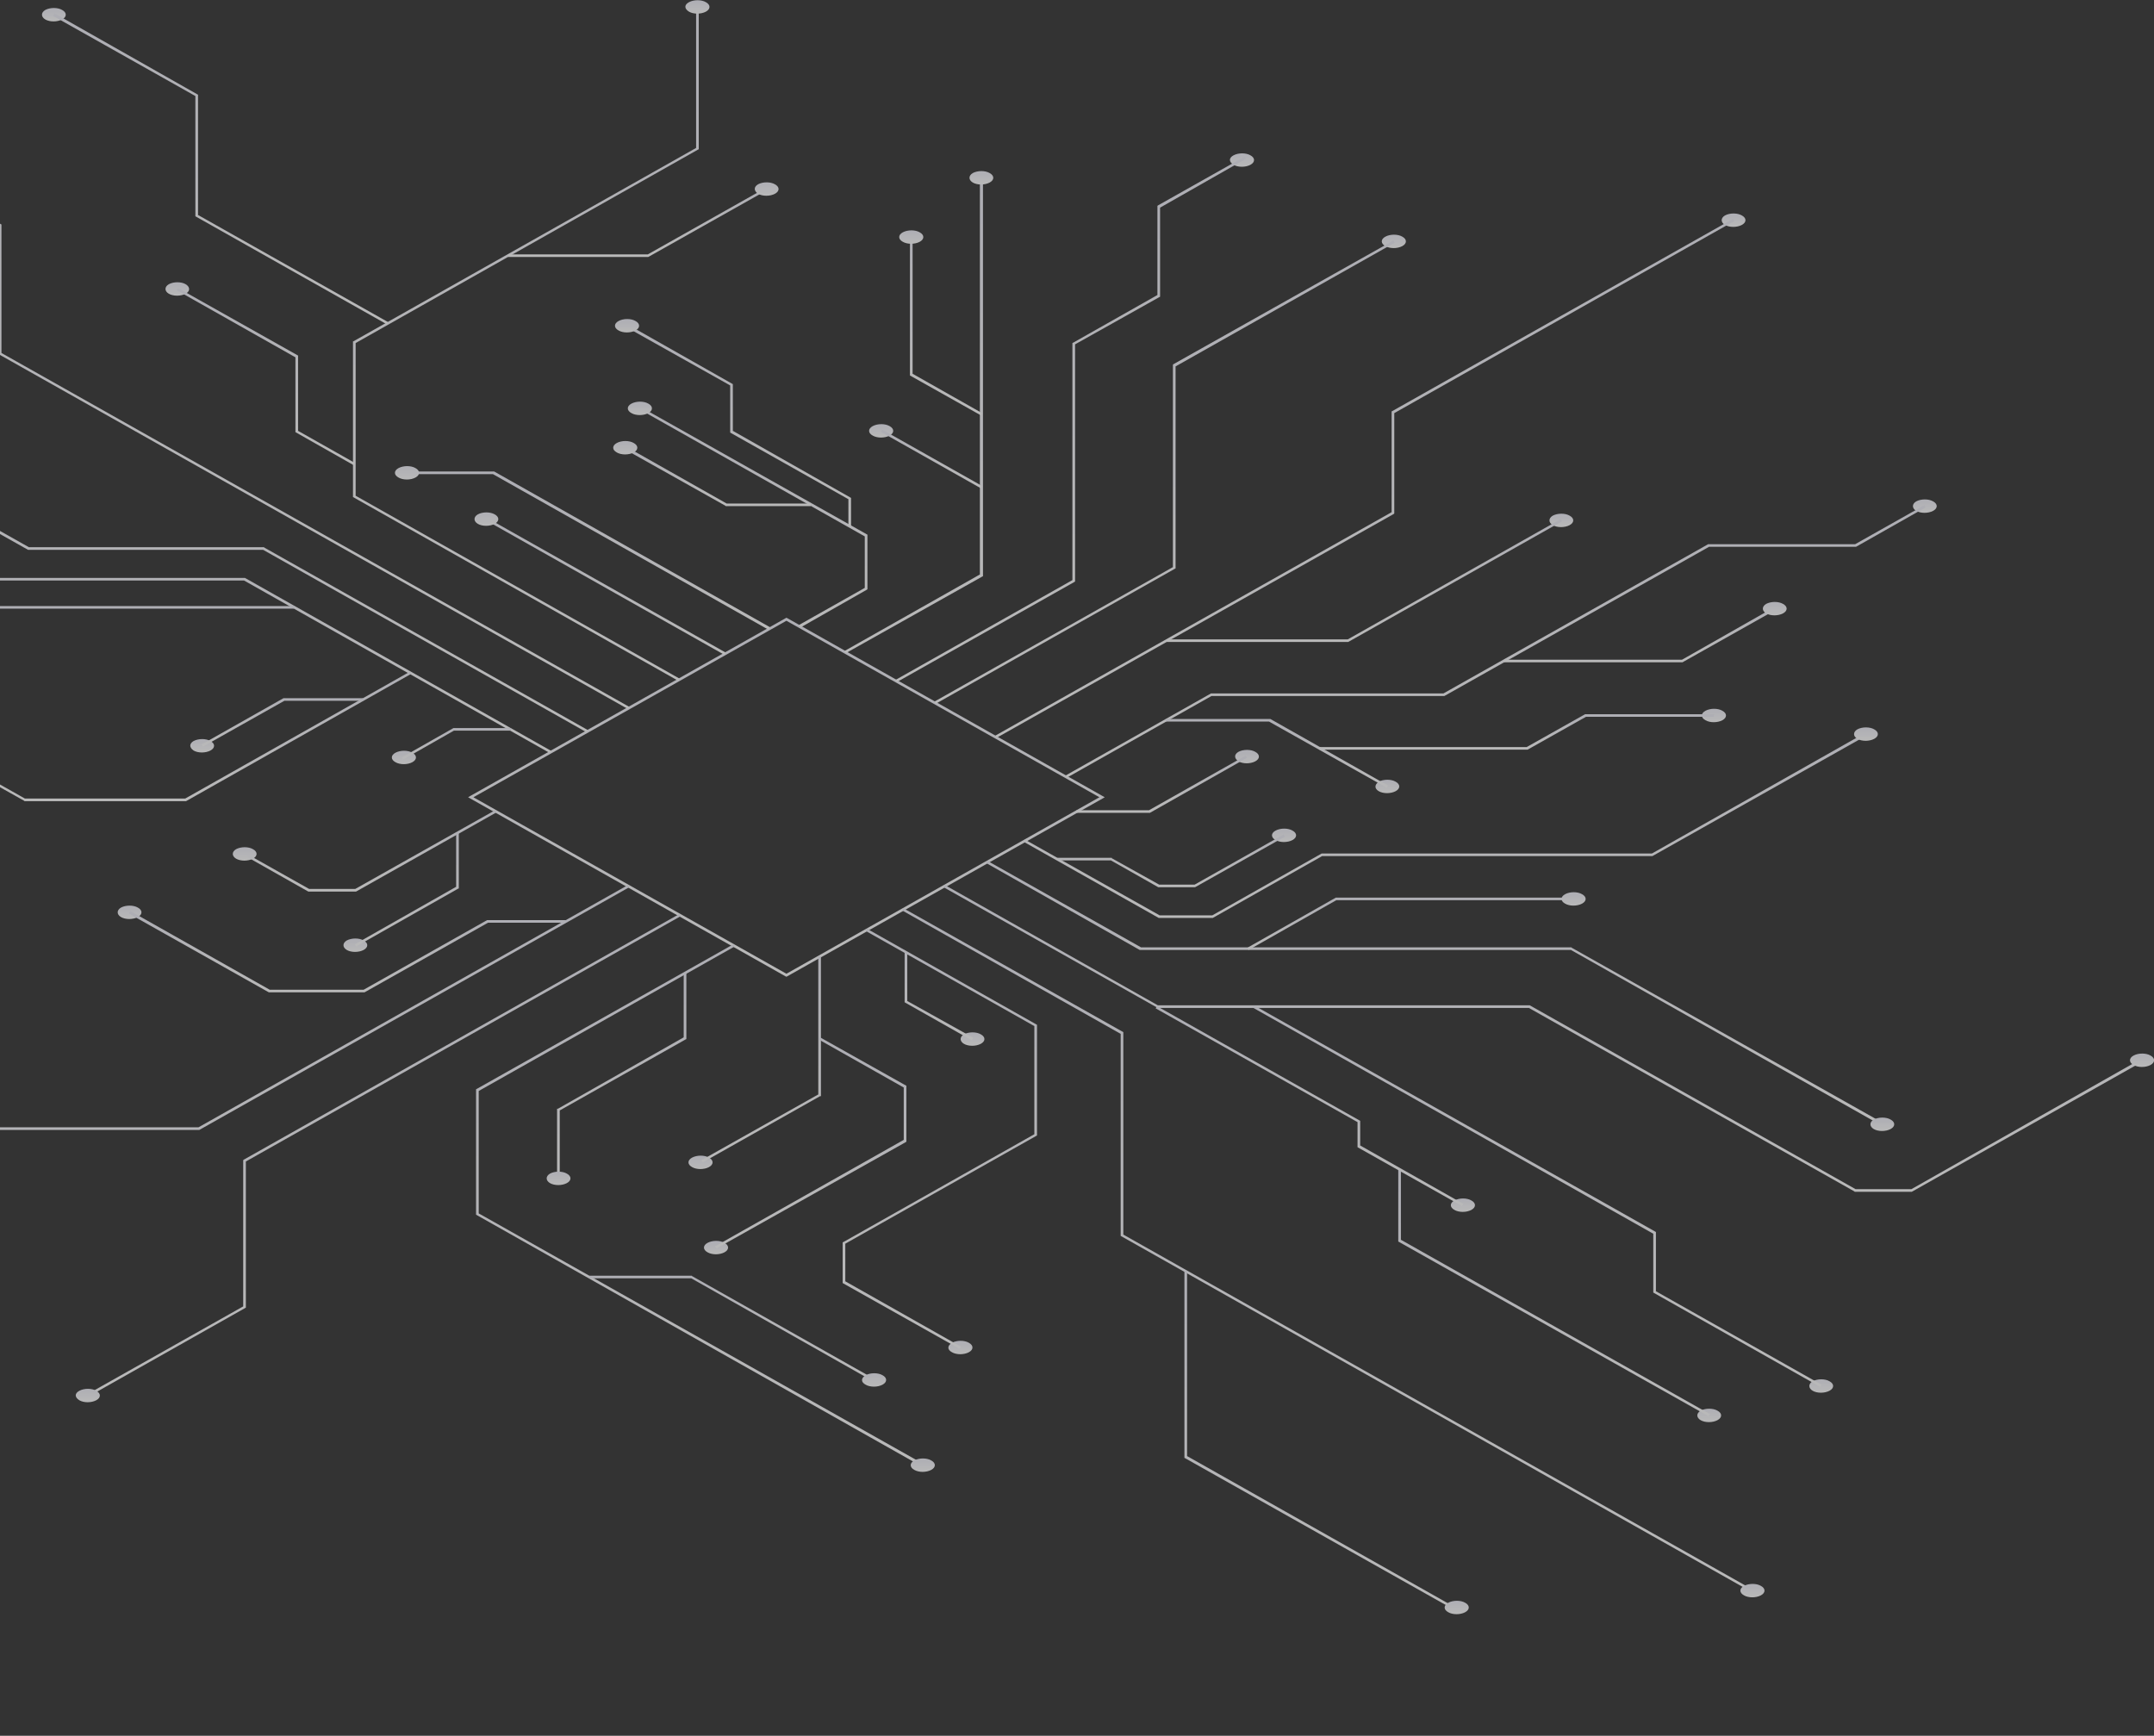 <svg width="881" height="710" viewBox="0 0 881 710" fill="none" xmlns="http://www.w3.org/2000/svg">
    <rect x="0" y="0" width="881" height="710" fill="#333333" stroke="none"/>
    <g opacity="0.7" clip-path="url(#clip0_7048_4076)">
    <path d="M705.536 88.117C707.527 87.055 710.606 87.055 712.417 88.117C714.408 89.179 714.408 90.948 712.417 92.01C710.425 93.072 707.346 93.072 705.536 92.01C703.725 90.948 703.725 89.179 705.536 88.117Z" fill="url(#paint0_linear_7048_4076)"/>
    <path d="M566.649 96.787C568.64 95.726 571.719 95.726 573.529 96.787C575.521 97.849 575.521 99.618 573.529 100.68C571.538 101.742 568.459 101.742 566.649 100.68C564.657 99.618 564.657 97.849 566.649 96.787Z" fill="url(#paint1_linear_7048_4076)"/>
    <path d="M504.539 63.522C506.531 62.461 509.609 62.461 511.42 63.522C513.412 64.584 513.412 66.353 511.42 67.415C509.428 68.477 506.35 68.477 504.539 67.415C502.547 66.176 502.547 64.584 504.539 63.522Z" fill="url(#paint2_linear_7048_4076)"/>
    <path d="M783.761 205.076C785.753 204.015 788.831 204.015 790.642 205.076C792.634 206.138 792.634 207.907 790.642 208.969C788.65 210.031 785.572 210.031 783.761 208.969C781.95 207.907 781.95 206.138 783.761 205.076Z" fill="url(#paint3_linear_7048_4076)"/>
    <path d="M321.65 399.536L321.288 399.359L191.455 326.105L192.36 325.574L321.65 252.674L322.012 252.851L451.845 326.105L450.94 326.636L321.65 399.536ZM193.628 326.105L321.65 398.297L449.672 326.105L321.65 253.912L193.628 326.105Z" fill="url(#paint4_linear_7048_4076)"/>
    <path d="M716.4 651.148L458.364 505.525V422.892L369.092 372.464L369.636 371.579L459.45 422.185V504.994L716.943 650.264L716.4 651.148Z" fill="url(#paint5_linear_7048_4076)"/>
    <path d="M594.716 658.403L484.439 596.297V519.857H485.526V595.589L595.259 657.519L594.716 658.403Z" fill="url(#paint6_linear_7048_4076)"/>
    <path d="M781.95 487.477H758.591L758.41 487.3L625.318 412.276H473.393L473.212 412.099L385.933 362.909L386.476 362.024L473.574 411.214H625.68L758.953 486.415H781.769L875.749 433.155L876.292 434.217L781.95 487.477Z" fill="url(#paint7_linear_7048_4076)"/>
    <path d="M-89.759 558.961V498.447L-89.578 498.27L-23.485 461.112H81.178L256.824 362.024L257.367 362.909L81.54 462.174H-23.304L-88.673 499.155V558.961H-89.759Z" fill="url(#paint8_linear_7048_4076)"/>
    <path d="M36.271 571.17L35.728 570.286L99.467 534.366V474.56L99.648 474.383L277.829 373.879L278.372 374.764L100.554 475.091V534.897L100.192 535.074L36.271 571.17Z" fill="url(#paint9_linear_7048_4076)"/>
    <path d="M377.06 599.835L194.714 496.854V445.541L195.076 445.364L299.921 386.265L300.464 387.15L195.801 446.249V496.324L377.603 598.773L377.06 599.835Z" fill="url(#paint10_linear_7048_4076)"/>
    <path d="M239.984 299.564L107.616 224.894H11.463L-104.789 159.425H-265.586L-336.75 199.414L-337.293 198.529L-265.948 158.363H-104.427L11.826 223.832H107.978L108.159 224.009L240.527 298.679L239.984 299.564Z" fill="url(#paint11_linear_7048_4076)"/>
    <path d="M224.954 308.057L99.829 237.457H-10.628V237.28L-68.211 204.899L-67.668 204.015L-10.266 236.395H100.011H100.192L225.498 307.172L224.954 308.057Z" fill="url(#paint12_linear_7048_4076)"/>
    <path d="M76.108 327.697H10.015L9.834 327.521L-32.72 303.633L-32.176 302.749L10.196 326.636H75.746L167.553 274.792L168.096 275.676L76.108 327.697Z" fill="url(#paint13_linear_7048_4076)"/>
    <path d="M357.141 564.977L282.718 522.865H241.07V521.803H282.899L283.08 521.98L357.684 564.093L357.141 564.977Z" fill="url(#paint14_linear_7048_4076)"/>
    <path d="M227.852 481.991V453.504H228.214L279.64 424.308V397.944H280.726V425.016L280.364 425.193L228.938 454.211V481.991H227.852Z" fill="url(#paint15_linear_7048_4076)"/>
    <path d="M382.673 287.885L382.13 287.001L479.731 231.971V149.162L479.912 148.985L569.908 98.38L570.451 99.265L480.818 149.87V232.502L480.455 232.679L382.673 287.885Z" fill="url(#paint16_linear_7048_4076)"/>
    <path d="M366.738 279.038L366.195 278.153L438.626 237.28V140.315L438.989 140.138L473.393 120.675V84.224L473.574 84.047L509.066 64.053L509.609 64.938L474.48 84.932V121.382L474.118 121.559L439.713 140.846V237.811L439.532 237.988L366.738 279.038Z" fill="url(#paint17_linear_7048_4076)"/>
    <path d="M436.272 318.143L435.729 317.258L495.304 283.639H590.37L698.654 222.594H758.772L787.021 206.669L787.564 207.553L759.135 223.655H699.017L590.732 284.7H495.485L436.272 318.143Z" fill="url(#paint18_linear_7048_4076)"/>
    <path d="M688.152 270.899H615.177V269.837H687.971L725.635 248.427L726.178 249.489L688.152 270.899Z" fill="url(#paint19_linear_7048_4076)"/>
    <path d="M407.481 301.864L406.938 300.979L569.184 209.5V168.272L569.546 168.095L708.795 89.533L709.338 90.417L570.27 168.98V210.031L570.089 210.208L407.481 301.864Z" fill="url(#paint20_linear_7048_4076)"/>
    <path d="M769.637 460.404L642.52 388.566H466.331H466.15L403.316 353L403.859 352.115L466.693 387.504H642.701L642.882 387.681L770.18 459.343L769.637 460.404Z" fill="url(#paint21_linear_7048_4076)"/>
    <path d="M510.695 388.566L510.152 387.681L546.368 367.156H643.607V368.217H546.549L510.695 388.566Z" fill="url(#paint22_linear_7048_4076)"/>
    <path d="M277.467 278.507L144.375 203.307V139.607H144.556L284.71 60.514V2.831H285.797V61.045L285.434 61.222L145.461 140.315V202.776L278.01 277.623L277.467 278.507Z" fill="url(#paint23_linear_7048_4076)"/>
    <path d="M265.154 105.104H207.752V104.042H264.973L313.32 76.793L313.864 77.678L265.154 105.104Z" fill="url(#paint24_linear_7048_4076)"/>
    <path d="M199.301 211.908L198.758 212.827L296.296 267.856L296.839 266.937L199.301 211.908Z" fill="url(#paint25_linear_7048_4076)"/>
    <path d="M345.914 267.183L345.371 266.298L400.781 234.98V73.608H402.049V235.687L401.686 235.864L345.914 267.183Z" fill="url(#paint26_linear_7048_4076)"/>
    <path d="M401.143 169.865L372.171 153.586V96.964H373.257V152.878L401.686 168.98L401.143 169.865Z" fill="url(#paint27_linear_7048_4076)"/>
    <path d="M496.028 375.472H473.937L418.708 344.33L419.251 343.445L474.299 374.41H495.847L540.573 349.107H675.658L762.937 299.74L763.48 300.802L675.839 350.169H540.754L496.028 375.472Z" fill="url(#paint28_linear_7048_4076)"/>
    <path d="M314.407 257.628L201.595 193.929H166.466V192.867H201.957H202.139L314.95 256.567L314.407 257.628Z" fill="url(#paint29_linear_7048_4076)"/>
    <path d="M327.263 256.743L326.72 255.682L353.701 240.465V219.409L261.532 167.387L262.075 166.503L354.787 218.701V240.996L354.606 241.172L327.263 256.743Z" fill="url(#paint30_linear_7048_4076)"/>
    <path d="M331.609 207.023H296.842L296.661 206.846L255.375 183.666L255.919 182.604L297.204 205.961H331.609V207.023Z" fill="url(#paint31_linear_7048_4076)"/>
    <path d="M348.087 215.339H347.001V204.191L298.653 176.942V157.656L256.1 133.768L256.643 132.707L299.739 157.125V176.235L348.087 203.661V215.339Z" fill="url(#paint32_linear_7048_4076)"/>
    <path d="M252.297 181.189C254.289 180.127 257.367 180.127 259.178 181.189C261.17 182.251 261.17 184.02 259.178 185.082C257.186 186.143 254.108 186.143 252.297 185.082C250.305 184.02 250.305 182.251 252.297 181.189Z" fill="url(#paint33_linear_7048_4076)"/>
    <path d="M258.273 165.087C260.264 164.026 263.343 164.026 265.154 165.087C267.145 166.149 267.145 167.918 265.154 168.98C263.162 170.042 260.083 170.042 258.273 168.98C256.281 167.918 256.281 166.149 258.273 165.087Z" fill="url(#paint34_linear_7048_4076)"/>
    <path d="M356.96 174.288C358.952 173.227 362.03 173.227 363.841 174.288C365.833 175.35 365.833 177.119 363.841 178.181C361.849 179.243 358.771 179.243 356.96 178.181C354.968 177.119 354.968 175.35 356.96 174.288Z" fill="url(#paint35_linear_7048_4076)"/>
    <path d="M563.932 319.735C565.924 318.673 569.003 318.673 570.813 319.735C572.805 320.797 572.805 322.566 570.813 323.628C568.822 324.689 565.743 324.689 563.932 323.628C562.122 322.566 562.122 320.974 563.932 319.735Z" fill="url(#paint36_linear_7048_4076)"/>
    <path d="M697.568 290.716C699.56 289.655 702.638 289.655 704.449 290.716C706.441 291.778 706.441 293.547 704.449 294.609C702.457 295.671 699.379 295.671 697.568 294.609C695.576 293.547 695.576 291.778 697.568 290.716Z" fill="url(#paint37_linear_7048_4076)"/>
    <path d="M521.741 339.729C523.733 338.668 526.811 338.668 528.622 339.729C530.614 340.791 530.614 342.561 528.622 343.622C526.63 344.684 523.552 344.684 521.741 343.622C519.749 342.561 519.749 340.791 521.741 339.729Z" fill="url(#paint38_linear_7048_4076)"/>
    <path d="M506.531 307.526C508.523 306.464 511.601 306.464 513.412 307.526C515.403 308.588 515.403 310.357 513.412 311.419C511.42 312.48 508.341 312.48 506.531 311.419C504.72 310.18 504.72 308.588 506.531 307.526Z" fill="url(#paint39_linear_7048_4076)"/>
    <path d="M281.813 0.884C283.805 -0.177 286.883 -0.177 288.694 0.884C290.686 1.946 290.686 3.716 288.694 4.777C286.702 5.839 283.624 5.839 281.813 4.777C279.821 3.539 279.821 1.946 281.813 0.884Z" fill="url(#paint40_linear_7048_4076)"/>
    <path d="M310.061 75.377C312.053 74.316 315.131 74.316 316.942 75.377C318.934 76.439 318.934 78.208 316.942 79.27C314.95 80.332 311.872 80.332 310.061 79.27C308.25 78.031 308.25 76.439 310.061 75.377Z" fill="url(#paint41_linear_7048_4076)"/>
    <path d="M18.525 4.069C20.517 3.008 23.596 3.008 25.406 4.069C27.398 5.131 27.398 6.901 25.406 7.962C23.415 9.024 20.336 9.024 18.525 7.962C16.715 6.901 16.715 5.131 18.525 4.069Z" fill="url(#paint42_linear_7048_4076)"/>
    <path d="M69.046 116.251C71.038 115.189 74.116 115.189 75.927 116.251C77.738 117.313 77.919 119.082 75.927 120.144C73.935 121.205 70.857 121.205 69.046 120.144C67.235 119.082 67.235 117.313 69.046 116.251Z" fill="url(#paint43_linear_7048_4076)"/>
    <path d="M640.166 365.74C642.158 364.678 645.236 364.678 647.047 365.74C649.039 366.802 649.039 368.571 647.047 369.633C645.055 370.694 641.977 370.694 640.166 369.633C638.174 368.571 638.174 366.802 640.166 365.74Z" fill="url(#paint44_linear_7048_4076)"/>
    <path d="M766.378 457.927C768.37 456.865 771.448 456.865 773.259 457.927C775.251 458.989 775.251 460.758 773.259 461.82C771.267 462.882 768.189 462.882 766.378 461.82C764.567 460.758 764.567 458.989 766.378 457.927Z" fill="url(#paint45_linear_7048_4076)"/>
    <path d="M872.67 431.74C874.662 430.678 877.741 430.678 879.551 431.74C881.543 432.801 881.543 434.571 879.551 435.632C877.559 436.694 874.481 436.694 872.67 435.632C870.679 434.571 870.679 432.801 872.67 431.74Z" fill="url(#paint46_linear_7048_4076)"/>
    <path d="M592.362 655.572C594.354 654.51 597.432 654.51 599.243 655.572C601.235 656.634 601.235 658.403 599.243 659.465C597.251 660.526 594.173 660.526 592.362 659.465C590.37 658.403 590.37 656.634 592.362 655.572Z" fill="url(#paint47_linear_7048_4076)"/>
    <path d="M253.021 131.291C255.013 130.23 258.092 130.23 259.902 131.291C261.894 132.353 261.894 134.122 259.902 135.184C257.911 136.246 254.832 136.246 253.021 135.184C251.03 134.122 251.03 132.353 253.021 131.291Z" fill="url(#paint48_linear_7048_4076)"/>
    <path d="M369.273 95.018C371.265 93.956 374.344 93.956 376.154 95.018C378.146 96.08 378.146 97.849 376.154 98.911C374.163 99.972 371.084 99.972 369.273 98.911C367.282 97.849 367.282 96.08 369.273 95.018Z" fill="url(#paint49_linear_7048_4076)"/>
    <path d="M397.884 70.777C399.876 69.715 402.954 69.715 404.765 70.777C406.757 71.838 406.757 73.608 404.765 74.669C402.773 75.731 399.695 75.731 397.884 74.669C396.073 73.608 396.073 71.838 397.884 70.777Z" fill="url(#paint50_linear_7048_4076)"/>
    <path d="M722.376 247.012C724.368 245.95 727.446 245.95 729.257 247.012C731.249 248.073 731.249 249.843 729.257 250.904C727.265 251.966 724.187 251.966 722.376 250.904C720.565 249.843 720.565 248.073 722.376 247.012Z" fill="url(#paint51_linear_7048_4076)"/>
    <path d="M635.096 210.915C637.088 209.854 640.166 209.854 641.977 210.915C643.969 211.977 643.969 213.746 641.977 214.808C639.985 215.87 636.907 215.87 635.096 214.808C633.285 213.746 633.285 211.977 635.096 210.915Z" fill="url(#paint52_linear_7048_4076)"/>
    <path d="M759.678 298.325C761.67 297.263 764.748 297.263 766.559 298.325C768.551 299.387 768.551 301.156 766.559 302.218C764.567 303.279 761.489 303.279 759.678 302.218C757.867 301.156 757.867 299.387 759.678 298.325Z" fill="url(#paint53_linear_7048_4076)"/>
    <path d="M163.026 191.452C165.017 190.39 168.096 190.39 169.907 191.452C171.898 192.513 171.898 194.283 169.907 195.344C167.915 196.406 164.836 196.406 163.026 195.344C161.034 194.283 161.034 192.513 163.026 191.452Z" fill="url(#paint54_linear_7048_4076)"/>
    <path d="M49.49 371.225C51.482 370.164 54.56 370.164 56.371 371.225C58.362 372.287 58.362 374.056 56.371 375.118C54.379 376.18 51.3 376.18 49.49 375.118C47.679 374.056 47.679 372.287 49.49 371.225Z" fill="url(#paint55_linear_7048_4076)"/>
    <path d="M96.57 347.338C98.562 346.276 101.64 346.276 103.451 347.338C105.443 348.4 105.443 350.169 103.451 351.231C101.459 352.292 98.381 352.292 96.57 351.231C94.759 350.169 94.759 348.4 96.57 347.338Z" fill="url(#paint56_linear_7048_4076)"/>
    <path d="M141.84 384.673C143.831 383.611 146.91 383.611 148.72 384.673C150.712 385.735 150.712 387.504 148.72 388.566C146.729 389.627 143.65 389.627 141.84 388.566C140.029 387.504 140.029 385.735 141.84 384.673Z" fill="url(#paint57_linear_7048_4076)"/>
    <path d="M224.954 480.045C226.946 478.983 230.024 478.983 231.835 480.045C233.827 481.107 233.827 482.876 231.835 483.938C229.843 485 226.765 485 224.954 483.938C223.143 482.876 223.143 481.107 224.954 480.045Z" fill="url(#paint58_linear_7048_4076)"/>
    <path d="M32.468 568.87C34.46 567.809 37.539 567.809 39.349 568.87C41.341 569.932 41.341 571.701 39.349 572.763C37.358 573.825 34.279 573.825 32.468 572.763C30.477 571.524 30.477 569.932 32.468 568.87Z" fill="url(#paint59_linear_7048_4076)"/>
    <path d="M283.08 473.498C285.072 472.436 288.151 472.436 289.961 473.498C291.953 474.56 291.953 476.329 289.961 477.391C287.969 478.452 284.891 478.452 283.08 477.391C281.089 476.329 281.089 474.56 283.08 473.498Z" fill="url(#paint60_linear_7048_4076)"/>
    <path d="M289.418 508.356C291.41 507.294 294.488 507.294 296.299 508.356C298.291 509.417 298.291 511.187 296.299 512.248C294.307 513.31 291.229 513.31 289.418 512.248C287.426 511.187 287.426 509.417 289.418 508.356Z" fill="url(#paint61_linear_7048_4076)"/>
    <path d="M389.373 549.23C391.365 548.168 394.443 548.168 396.254 549.23C398.246 550.291 398.246 552.061 396.254 553.122C394.262 554.184 391.184 554.184 389.373 553.122C387.381 552.061 387.381 550.468 389.373 549.23Z" fill="url(#paint62_linear_7048_4076)"/>
    <path d="M354.063 562.5C356.055 561.439 359.133 561.439 360.944 562.5C362.936 563.562 362.936 565.331 360.944 566.393C358.952 567.455 355.874 567.455 354.063 566.393C352.071 565.331 352.071 563.739 354.063 562.5Z" fill="url(#paint63_linear_7048_4076)"/>
    <path d="M713.322 648.671C715.314 647.61 718.392 647.61 720.203 648.671C722.195 649.733 722.195 651.502 720.203 652.564C718.211 653.626 715.133 653.626 713.322 652.564C711.33 651.502 711.33 649.733 713.322 648.671Z" fill="url(#paint64_linear_7048_4076)"/>
    <path d="M373.982 597.358C375.973 596.296 379.052 596.296 380.863 597.358C382.854 598.419 382.854 600.189 380.863 601.25C378.871 602.312 375.792 602.312 373.982 601.25C371.99 600.189 371.99 598.419 373.982 597.358Z" fill="url(#paint65_linear_7048_4076)"/>
    <path d="M161.758 307.88C163.75 306.818 166.828 306.818 168.639 307.88C170.631 308.942 170.631 310.711 168.639 311.773C166.647 312.834 163.569 312.834 161.758 311.773C159.766 310.711 159.766 308.942 161.758 307.88Z" fill="url(#paint66_linear_7048_4076)"/>
    <path d="M394.262 423.069C396.254 422.008 399.332 422.008 401.143 423.069C403.135 424.131 403.135 425.901 401.143 426.962C399.151 428.024 396.073 428.024 394.262 426.962C392.452 425.901 392.452 424.131 394.262 423.069Z" fill="url(#paint67_linear_7048_4076)"/>
    <path d="M594.897 491.015C596.889 489.954 599.967 489.954 601.778 491.015C603.77 492.077 603.77 493.846 601.778 494.908C599.786 495.97 596.708 495.97 594.897 494.908C592.905 493.846 592.905 492.077 594.897 491.015Z" fill="url(#paint68_linear_7048_4076)"/>
    <path d="M741.389 564.977C743.381 563.916 746.459 563.916 748.27 564.977C750.262 566.039 750.262 567.808 748.27 568.87C746.278 569.932 743.2 569.932 741.389 568.87C739.578 567.808 739.578 566.039 741.389 564.977Z" fill="url(#paint69_linear_7048_4076)"/>
    <path d="M695.576 577.009C697.568 575.948 700.646 575.948 702.457 577.009C704.449 578.071 704.449 579.84 702.457 580.902C700.465 581.964 697.387 581.964 695.576 580.902C693.765 579.84 693.765 578.071 695.576 577.009Z" fill="url(#paint70_linear_7048_4076)"/>
    <path d="M79.186 303.102C81.178 302.041 84.257 302.041 86.067 303.102C88.059 304.164 88.059 305.933 86.067 306.995C84.076 308.057 80.997 308.057 79.186 306.995C77.376 305.757 77.376 304.164 79.186 303.102Z" fill="url(#paint71_linear_7048_4076)"/>
    <path d="M195.439 210.385C197.431 209.323 200.509 209.323 202.32 210.385C204.311 211.446 204.311 213.216 202.32 214.277C200.328 215.339 197.249 215.339 195.439 214.277C193.628 213.216 193.628 211.446 195.439 210.385Z" fill="url(#paint72_linear_7048_4076)"/>
    <path d="M360.862 175.749L360.319 176.668L401.247 199.759L401.79 198.84L360.862 175.749Z" fill="url(#paint73_linear_7048_4076)"/>
    <path d="M164.836 310.711L164.293 309.826L185.479 297.794H209.02V298.856H185.66L164.836 310.711Z" fill="url(#paint74_linear_7048_4076)"/>
    <path d="M149.083 405.906H109.97L52.749 373.703L53.292 372.641L110.332 404.844H148.72L199.241 376.357H231.473V377.418H199.603L149.083 405.906Z" fill="url(#paint75_linear_7048_4076)"/>
    <path d="M145.642 364.678H126.267H126.086L100.735 350.346L101.278 349.461L126.448 363.617H145.28L202.501 331.413L203.044 332.298L145.642 364.678Z" fill="url(#paint76_linear_7048_4076)"/>
    <path d="M145.642 387.15L145.099 386.265L186.566 362.732V340.614H187.652V363.44H187.471L145.642 387.15Z" fill="url(#paint77_linear_7048_4076)"/>
    <path d="M567.192 322.212L519.025 295.14H476.834V294.078H519.387H519.568L567.735 321.327L567.192 322.212Z" fill="url(#paint78_linear_7048_4076)"/>
    <path d="M256.824 290.009L-0.488 144.916V92.541L-146.799 9.909L-146.256 9.024L0.599 91.833V144.385L257.367 289.124L256.824 290.009Z" fill="url(#paint79_linear_7048_4076)"/>
    <path d="M488.785 362.909H473.756L454.38 351.939H432.47V350.877H454.742V351.054L474.118 361.847H488.604L525.001 341.322L525.544 342.207L488.785 362.909Z" fill="url(#paint80_linear_7048_4076)"/>
    <path d="M392.451 551.707L344.647 524.811V508.179L345.009 508.002L423.054 463.943V419.708L354.063 380.78L354.606 379.896L424.14 419.177V464.474L423.778 464.651L345.733 508.71V524.104L392.995 550.822L392.451 551.707Z" fill="url(#paint81_linear_7048_4076)"/>
    <path d="M397.522 425.547L369.998 409.976V389.627H371.084V409.445L398.065 424.485L397.522 425.547Z" fill="url(#paint82_linear_7048_4076)"/>
    <path d="M744.467 567.278L676.201 528.704V504.64L512.325 412.099L512.868 411.214L677.287 503.932V528.173L745.01 566.393L744.467 567.278Z" fill="url(#paint83_linear_7048_4076)"/>
    <path d="M698.836 579.309L571.9 507.825V478.275H572.986V507.117L699.379 578.425L698.836 579.309Z" fill="url(#paint84_linear_7048_4076)"/>
    <path d="M597.975 493.316L555.241 469.252V458.989L472.669 412.453L473.212 411.568L556.327 458.458V468.544L598.518 492.431L597.975 493.316Z" fill="url(#paint85_linear_7048_4076)"/>
    <path d="M144.556 190.213L120.834 176.765V146.154L72.305 118.728L72.849 117.844L121.921 145.447V176.235L145.099 189.328L144.556 190.213Z" fill="url(#paint86_linear_7048_4076)"/>
    <path d="M82.989 305.403L82.446 304.518L115.945 285.585H148.539V286.647H116.308L82.989 305.403Z" fill="url(#paint87_linear_7048_4076)"/>
    <path d="M-147.161 315.665L-147.704 314.781L-29.279 247.896H120.291V248.958H-28.917L-147.161 315.665Z" fill="url(#paint88_linear_7048_4076)"/>
    <path d="M287.426 475.444L286.883 474.56L334.688 447.664V391.22H335.774V448.372H335.412L287.426 475.444Z" fill="url(#paint89_linear_7048_4076)"/>
    <path d="M293.04 510.656L292.496 509.771L369.636 466.243V444.833L334.869 425.193L335.412 424.308L370.722 444.126V466.951L370.541 467.128L293.04 510.656Z" fill="url(#paint90_linear_7048_4076)"/>
    <path d="M551.438 262.583H477.196V261.521H551.257L638.355 212.331L638.899 213.216L551.438 262.583Z" fill="url(#paint91_linear_7048_4076)"/>
    <path d="M624.775 306.641H539.668V305.58H624.412L648.315 292.132H701.008V293.194H648.677L624.775 306.641Z" fill="url(#paint92_linear_7048_4076)"/>
    <path d="M470.315 332.475H440.256V331.413H469.953L509.428 309.118L509.971 310.003L470.315 332.475Z" fill="url(#paint93_linear_7048_4076)"/>
    <path d="M158.318 132.707L79.911 88.471V39.281L21.785 6.547L22.328 5.485L80.997 38.75V87.94L158.861 131.822L158.318 132.707Z" fill="url(#paint94_linear_7048_4076)"/>
    </g>
    <defs>
    <linearGradient id="paint0_linear_7048_4076" x1="709.044" y1="87.321" x2="709.044" y2="92.806" gradientUnits="userSpaceOnUse">
    <stop stop-color="#E2E2EB"/>
    <stop offset="1" stop-color="#F2F2F2"/>
    </linearGradient>
    <linearGradient id="paint1_linear_7048_4076" x1="570.089" y1="95.991" x2="570.089" y2="101.476" gradientUnits="userSpaceOnUse">
    <stop stop-color="#E2E2EB"/>
    <stop offset="1" stop-color="#F2F2F2"/>
    </linearGradient>
    <linearGradient id="paint2_linear_7048_4076" x1="507.979" y1="62.726" x2="507.979" y2="68.211" gradientUnits="userSpaceOnUse">
    <stop stop-color="#E2E2EB"/>
    <stop offset="1" stop-color="#F2F2F2"/>
    </linearGradient>
    <linearGradient id="paint3_linear_7048_4076" x1="787.269" y1="204.28" x2="787.269" y2="209.765" gradientUnits="userSpaceOnUse">
    <stop stop-color="#E2E2EB"/>
    <stop offset="1" stop-color="#F2F2F2"/>
    </linearGradient>
    <linearGradient id="paint4_linear_7048_4076" x1="321.65" y1="252.674" x2="321.65" y2="399.536" gradientUnits="userSpaceOnUse">
    <stop stop-color="#E2E2EB"/>
    <stop offset="1" stop-color="#F2F2F2"/>
    </linearGradient>
    <linearGradient id="paint5_linear_7048_4076" x1="543.018" y1="371.579" x2="543.018" y2="651.148" gradientUnits="userSpaceOnUse">
    <stop stop-color="#E2E2EB"/>
    <stop offset="1" stop-color="#F2F2F2"/>
    </linearGradient>
    <linearGradient id="paint6_linear_7048_4076" x1="539.849" y1="519.857" x2="539.849" y2="658.403" gradientUnits="userSpaceOnUse">
    <stop stop-color="#E2E2EB"/>
    <stop offset="1" stop-color="#F2F2F2"/>
    </linearGradient>
    <linearGradient id="paint7_linear_7048_4076" x1="631.112" y1="362.024" x2="631.112" y2="487.477" gradientUnits="userSpaceOnUse">
    <stop stop-color="#E2E2EB"/>
    <stop offset="1" stop-color="#F2F2F2"/>
    </linearGradient>
    <linearGradient id="paint8_linear_7048_4076" x1="83.804" y1="362.024" x2="83.804" y2="558.961" gradientUnits="userSpaceOnUse">
    <stop stop-color="#E2E2EB"/>
    <stop offset="1" stop-color="#F2F2F2"/>
    </linearGradient>
    <linearGradient id="paint9_linear_7048_4076" x1="157.05" y1="373.879" x2="157.05" y2="571.17" gradientUnits="userSpaceOnUse">
    <stop stop-color="#E2E2EB"/>
    <stop offset="1" stop-color="#F2F2F2"/>
    </linearGradient>
    <linearGradient id="paint10_linear_7048_4076" x1="286.159" y1="386.265" x2="286.159" y2="599.835" gradientUnits="userSpaceOnUse">
    <stop stop-color="#E2E2EB"/>
    <stop offset="1" stop-color="#F2F2F2"/>
    </linearGradient>
    <linearGradient id="paint11_linear_7048_4076" x1="-48.383" y1="158.363" x2="-48.383" y2="299.564" gradientUnits="userSpaceOnUse">
    <stop stop-color="#E2E2EB"/>
    <stop offset="1" stop-color="#F2F2F2"/>
    </linearGradient>
    <linearGradient id="paint12_linear_7048_4076" x1="78.643" y1="204.015" x2="78.643" y2="308.057" gradientUnits="userSpaceOnUse">
    <stop stop-color="#E2E2EB"/>
    <stop offset="1" stop-color="#F2F2F2"/>
    </linearGradient>
    <linearGradient id="paint13_linear_7048_4076" x1="67.688" y1="274.792" x2="67.688" y2="327.697" gradientUnits="userSpaceOnUse">
    <stop stop-color="#E2E2EB"/>
    <stop offset="1" stop-color="#F2F2F2"/>
    </linearGradient>
    <linearGradient id="paint14_linear_7048_4076" x1="299.377" y1="521.803" x2="299.377" y2="564.977" gradientUnits="userSpaceOnUse">
    <stop stop-color="#E2E2EB"/>
    <stop offset="1" stop-color="#F2F2F2"/>
    </linearGradient>
    <linearGradient id="paint15_linear_7048_4076" x1="254.289" y1="397.944" x2="254.289" y2="481.991" gradientUnits="userSpaceOnUse">
    <stop stop-color="#E2E2EB"/>
    <stop offset="1" stop-color="#F2F2F2"/>
    </linearGradient>
    <linearGradient id="paint16_linear_7048_4076" x1="476.291" y1="98.38" x2="476.291" y2="287.885" gradientUnits="userSpaceOnUse">
    <stop stop-color="#E2E2EB"/>
    <stop offset="1" stop-color="#F2F2F2"/>
    </linearGradient>
    <linearGradient id="paint17_linear_7048_4076" x1="437.902" y1="64.053" x2="437.902" y2="279.038" gradientUnits="userSpaceOnUse">
    <stop stop-color="#E2E2EB"/>
    <stop offset="1" stop-color="#F2F2F2"/>
    </linearGradient>
    <linearGradient id="paint18_linear_7048_4076" x1="611.646" y1="206.669" x2="611.646" y2="318.143" gradientUnits="userSpaceOnUse">
    <stop stop-color="#E2E2EB"/>
    <stop offset="1" stop-color="#F2F2F2"/>
    </linearGradient>
    <linearGradient id="paint19_linear_7048_4076" x1="670.678" y1="248.427" x2="670.678" y2="270.899" gradientUnits="userSpaceOnUse">
    <stop stop-color="#E2E2EB"/>
    <stop offset="1" stop-color="#F2F2F2"/>
    </linearGradient>
    <linearGradient id="paint20_linear_7048_4076" x1="558.138" y1="89.533" x2="558.138" y2="301.864" gradientUnits="userSpaceOnUse">
    <stop stop-color="#E2E2EB"/>
    <stop offset="1" stop-color="#F2F2F2"/>
    </linearGradient>
    <linearGradient id="paint21_linear_7048_4076" x1="586.748" y1="352.115" x2="586.748" y2="460.404" gradientUnits="userSpaceOnUse">
    <stop stop-color="#E2E2EB"/>
    <stop offset="1" stop-color="#F2F2F2"/>
    </linearGradient>
    <linearGradient id="paint22_linear_7048_4076" x1="576.879" y1="367.156" x2="576.879" y2="388.566" gradientUnits="userSpaceOnUse">
    <stop stop-color="#E2E2EB"/>
    <stop offset="1" stop-color="#F2F2F2"/>
    </linearGradient>
    <linearGradient id="paint23_linear_7048_4076" x1="215.086" y1="2.831" x2="215.086" y2="278.507" gradientUnits="userSpaceOnUse">
    <stop stop-color="#E2E2EB"/>
    <stop offset="1" stop-color="#F2F2F2"/>
    </linearGradient>
    <linearGradient id="paint24_linear_7048_4076" x1="260.808" y1="76.793" x2="260.808" y2="105.104" gradientUnits="userSpaceOnUse">
    <stop stop-color="#E2E2EB"/>
    <stop offset="1" stop-color="#F2F2F2"/>
    </linearGradient>
    <linearGradient id="paint25_linear_7048_4076" x1="199.03" y1="212.367" x2="295.428" y2="269.325" gradientUnits="userSpaceOnUse">
    <stop stop-color="#E2E2EB"/>
    <stop offset="1" stop-color="#F2F2F2"/>
    </linearGradient>
    <linearGradient id="paint26_linear_7048_4076" x1="373.71" y1="73.608" x2="373.71" y2="267.183" gradientUnits="userSpaceOnUse">
    <stop stop-color="#E2E2EB"/>
    <stop offset="1" stop-color="#F2F2F2"/>
    </linearGradient>
    <linearGradient id="paint27_linear_7048_4076" x1="386.929" y1="96.964" x2="386.929" y2="169.865" gradientUnits="userSpaceOnUse">
    <stop stop-color="#E2E2EB"/>
    <stop offset="1" stop-color="#F2F2F2"/>
    </linearGradient>
    <linearGradient id="paint28_linear_7048_4076" x1="591.094" y1="299.74" x2="591.094" y2="375.472" gradientUnits="userSpaceOnUse">
    <stop stop-color="#E2E2EB"/>
    <stop offset="1" stop-color="#F2F2F2"/>
    </linearGradient>
    <linearGradient id="paint29_linear_7048_4076" x1="240.708" y1="192.867" x2="240.708" y2="257.628" gradientUnits="userSpaceOnUse">
    <stop stop-color="#E2E2EB"/>
    <stop offset="1" stop-color="#F2F2F2"/>
    </linearGradient>
    <linearGradient id="paint30_linear_7048_4076" x1="308.16" y1="166.503" x2="308.16" y2="256.743" gradientUnits="userSpaceOnUse">
    <stop stop-color="#E2E2EB"/>
    <stop offset="1" stop-color="#F2F2F2"/>
    </linearGradient>
    <linearGradient id="paint31_linear_7048_4076" x1="293.492" y1="182.604" x2="293.492" y2="207.023" gradientUnits="userSpaceOnUse">
    <stop stop-color="#E2E2EB"/>
    <stop offset="1" stop-color="#F2F2F2"/>
    </linearGradient>
    <linearGradient id="paint32_linear_7048_4076" x1="302.094" y1="132.707" x2="302.094" y2="215.339" gradientUnits="userSpaceOnUse">
    <stop stop-color="#E2E2EB"/>
    <stop offset="1" stop-color="#F2F2F2"/>
    </linearGradient>
    <linearGradient id="paint33_linear_7048_4076" x1="255.738" y1="180.393" x2="255.738" y2="185.878" gradientUnits="userSpaceOnUse">
    <stop stop-color="#E2E2EB"/>
    <stop offset="1" stop-color="#F2F2F2"/>
    </linearGradient>
    <linearGradient id="paint34_linear_7048_4076" x1="261.713" y1="164.291" x2="261.713" y2="169.776" gradientUnits="userSpaceOnUse">
    <stop stop-color="#E2E2EB"/>
    <stop offset="1" stop-color="#F2F2F2"/>
    </linearGradient>
    <linearGradient id="paint35_linear_7048_4076" x1="360.401" y1="173.492" x2="360.401" y2="178.977" gradientUnits="userSpaceOnUse">
    <stop stop-color="#E2E2EB"/>
    <stop offset="1" stop-color="#F2F2F2"/>
    </linearGradient>
    <linearGradient id="paint36_linear_7048_4076" x1="567.441" y1="318.939" x2="567.441" y2="324.424" gradientUnits="userSpaceOnUse">
    <stop stop-color="#E2E2EB"/>
    <stop offset="1" stop-color="#F2F2F2"/>
    </linearGradient>
    <linearGradient id="paint37_linear_7048_4076" x1="701.008" y1="289.92" x2="701.008" y2="295.405" gradientUnits="userSpaceOnUse">
    <stop stop-color="#E2E2EB"/>
    <stop offset="1" stop-color="#F2F2F2"/>
    </linearGradient>
    <linearGradient id="paint38_linear_7048_4076" x1="525.182" y1="338.933" x2="525.182" y2="344.418" gradientUnits="userSpaceOnUse">
    <stop stop-color="#E2E2EB"/>
    <stop offset="1" stop-color="#F2F2F2"/>
    </linearGradient>
    <linearGradient id="paint39_linear_7048_4076" x1="510.039" y1="306.73" x2="510.039" y2="312.215" gradientUnits="userSpaceOnUse">
    <stop stop-color="#E2E2EB"/>
    <stop offset="1" stop-color="#F2F2F2"/>
    </linearGradient>
    <linearGradient id="paint40_linear_7048_4076" x1="285.253" y1="0.088" x2="285.253" y2="5.573" gradientUnits="userSpaceOnUse">
    <stop stop-color="#E2E2EB"/>
    <stop offset="1" stop-color="#F2F2F2"/>
    </linearGradient>
    <linearGradient id="paint41_linear_7048_4076" x1="313.569" y1="74.581" x2="313.569" y2="80.066" gradientUnits="userSpaceOnUse">
    <stop stop-color="#E2E2EB"/>
    <stop offset="1" stop-color="#F2F2F2"/>
    </linearGradient>
    <linearGradient id="paint42_linear_7048_4076" x1="22.034" y1="3.273" x2="22.034" y2="8.758" gradientUnits="userSpaceOnUse">
    <stop stop-color="#E2E2EB"/>
    <stop offset="1" stop-color="#F2F2F2"/>
    </linearGradient>
    <linearGradient id="paint43_linear_7048_4076" x1="72.521" y1="115.455" x2="72.521" y2="120.94" gradientUnits="userSpaceOnUse">
    <stop stop-color="#E2E2EB"/>
    <stop offset="1" stop-color="#F2F2F2"/>
    </linearGradient>
    <linearGradient id="paint44_linear_7048_4076" x1="643.607" y1="364.944" x2="643.607" y2="370.429" gradientUnits="userSpaceOnUse">
    <stop stop-color="#E2E2EB"/>
    <stop offset="1" stop-color="#F2F2F2"/>
    </linearGradient>
    <linearGradient id="paint45_linear_7048_4076" x1="769.886" y1="457.131" x2="769.886" y2="462.616" gradientUnits="userSpaceOnUse">
    <stop stop-color="#E2E2EB"/>
    <stop offset="1" stop-color="#F2F2F2"/>
    </linearGradient>
    <linearGradient id="paint46_linear_7048_4076" x1="876.111" y1="430.943" x2="876.111" y2="436.429" gradientUnits="userSpaceOnUse">
    <stop stop-color="#E2E2EB"/>
    <stop offset="1" stop-color="#F2F2F2"/>
    </linearGradient>
    <linearGradient id="paint47_linear_7048_4076" x1="595.802" y1="654.776" x2="595.802" y2="660.261" gradientUnits="userSpaceOnUse">
    <stop stop-color="#E2E2EB"/>
    <stop offset="1" stop-color="#F2F2F2"/>
    </linearGradient>
    <linearGradient id="paint48_linear_7048_4076" x1="256.462" y1="130.495" x2="256.462" y2="135.98" gradientUnits="userSpaceOnUse">
    <stop stop-color="#E2E2EB"/>
    <stop offset="1" stop-color="#F2F2F2"/>
    </linearGradient>
    <linearGradient id="paint49_linear_7048_4076" x1="372.714" y1="94.222" x2="372.714" y2="99.707" gradientUnits="userSpaceOnUse">
    <stop stop-color="#E2E2EB"/>
    <stop offset="1" stop-color="#F2F2F2"/>
    </linearGradient>
    <linearGradient id="paint50_linear_7048_4076" x1="401.392" y1="69.981" x2="401.392" y2="75.466" gradientUnits="userSpaceOnUse">
    <stop stop-color="#E2E2EB"/>
    <stop offset="1" stop-color="#F2F2F2"/>
    </linearGradient>
    <linearGradient id="paint51_linear_7048_4076" x1="725.884" y1="246.215" x2="725.884" y2="251.701" gradientUnits="userSpaceOnUse">
    <stop stop-color="#E2E2EB"/>
    <stop offset="1" stop-color="#F2F2F2"/>
    </linearGradient>
    <linearGradient id="paint52_linear_7048_4076" x1="638.604" y1="210.119" x2="638.604" y2="215.604" gradientUnits="userSpaceOnUse">
    <stop stop-color="#E2E2EB"/>
    <stop offset="1" stop-color="#F2F2F2"/>
    </linearGradient>
    <linearGradient id="paint53_linear_7048_4076" x1="763.186" y1="297.529" x2="763.186" y2="303.014" gradientUnits="userSpaceOnUse">
    <stop stop-color="#E2E2EB"/>
    <stop offset="1" stop-color="#F2F2F2"/>
    </linearGradient>
    <linearGradient id="paint54_linear_7048_4076" x1="166.466" y1="190.655" x2="166.466" y2="196.141" gradientUnits="userSpaceOnUse">
    <stop stop-color="#E2E2EB"/>
    <stop offset="1" stop-color="#F2F2F2"/>
    </linearGradient>
    <linearGradient id="paint55_linear_7048_4076" x1="52.998" y1="370.429" x2="52.998" y2="375.914" gradientUnits="userSpaceOnUse">
    <stop stop-color="#E2E2EB"/>
    <stop offset="1" stop-color="#F2F2F2"/>
    </linearGradient>
    <linearGradient id="paint56_linear_7048_4076" x1="100.078" y1="346.542" x2="100.078" y2="352.027" gradientUnits="userSpaceOnUse">
    <stop stop-color="#E2E2EB"/>
    <stop offset="1" stop-color="#F2F2F2"/>
    </linearGradient>
    <linearGradient id="paint57_linear_7048_4076" x1="145.348" y1="383.877" x2="145.348" y2="389.362" gradientUnits="userSpaceOnUse">
    <stop stop-color="#E2E2EB"/>
    <stop offset="1" stop-color="#F2F2F2"/>
    </linearGradient>
    <linearGradient id="paint58_linear_7048_4076" x1="228.463" y1="479.249" x2="228.463" y2="484.734" gradientUnits="userSpaceOnUse">
    <stop stop-color="#E2E2EB"/>
    <stop offset="1" stop-color="#F2F2F2"/>
    </linearGradient>
    <linearGradient id="paint59_linear_7048_4076" x1="35.909" y1="568.074" x2="35.909" y2="573.559" gradientUnits="userSpaceOnUse">
    <stop stop-color="#E2E2EB"/>
    <stop offset="1" stop-color="#F2F2F2"/>
    </linearGradient>
    <linearGradient id="paint60_linear_7048_4076" x1="286.521" y1="472.702" x2="286.521" y2="478.187" gradientUnits="userSpaceOnUse">
    <stop stop-color="#E2E2EB"/>
    <stop offset="1" stop-color="#F2F2F2"/>
    </linearGradient>
    <linearGradient id="paint61_linear_7048_4076" x1="292.859" y1="507.559" x2="292.859" y2="513.045" gradientUnits="userSpaceOnUse">
    <stop stop-color="#E2E2EB"/>
    <stop offset="1" stop-color="#F2F2F2"/>
    </linearGradient>
    <linearGradient id="paint62_linear_7048_4076" x1="392.814" y1="548.433" x2="392.814" y2="553.919" gradientUnits="userSpaceOnUse">
    <stop stop-color="#E2E2EB"/>
    <stop offset="1" stop-color="#F2F2F2"/>
    </linearGradient>
    <linearGradient id="paint63_linear_7048_4076" x1="357.503" y1="561.704" x2="357.503" y2="567.189" gradientUnits="userSpaceOnUse">
    <stop stop-color="#E2E2EB"/>
    <stop offset="1" stop-color="#F2F2F2"/>
    </linearGradient>
    <linearGradient id="paint64_linear_7048_4076" x1="716.762" y1="647.875" x2="716.762" y2="653.36" gradientUnits="userSpaceOnUse">
    <stop stop-color="#E2E2EB"/>
    <stop offset="1" stop-color="#F2F2F2"/>
    </linearGradient>
    <linearGradient id="paint65_linear_7048_4076" x1="377.422" y1="596.561" x2="377.422" y2="602.047" gradientUnits="userSpaceOnUse">
    <stop stop-color="#E2E2EB"/>
    <stop offset="1" stop-color="#F2F2F2"/>
    </linearGradient>
    <linearGradient id="paint66_linear_7048_4076" x1="165.199" y1="307.084" x2="165.199" y2="312.569" gradientUnits="userSpaceOnUse">
    <stop stop-color="#E2E2EB"/>
    <stop offset="1" stop-color="#F2F2F2"/>
    </linearGradient>
    <linearGradient id="paint67_linear_7048_4076" x1="397.771" y1="422.273" x2="397.771" y2="427.758" gradientUnits="userSpaceOnUse">
    <stop stop-color="#E2E2EB"/>
    <stop offset="1" stop-color="#F2F2F2"/>
    </linearGradient>
    <linearGradient id="paint68_linear_7048_4076" x1="598.337" y1="490.219" x2="598.337" y2="495.704" gradientUnits="userSpaceOnUse">
    <stop stop-color="#E2E2EB"/>
    <stop offset="1" stop-color="#F2F2F2"/>
    </linearGradient>
    <linearGradient id="paint69_linear_7048_4076" x1="744.897" y1="564.181" x2="744.897" y2="569.666" gradientUnits="userSpaceOnUse">
    <stop stop-color="#E2E2EB"/>
    <stop offset="1" stop-color="#F2F2F2"/>
    </linearGradient>
    <linearGradient id="paint70_linear_7048_4076" x1="699.085" y1="576.213" x2="699.085" y2="581.698" gradientUnits="userSpaceOnUse">
    <stop stop-color="#E2E2EB"/>
    <stop offset="1" stop-color="#F2F2F2"/>
    </linearGradient>
    <linearGradient id="paint71_linear_7048_4076" x1="82.695" y1="302.306" x2="82.695" y2="307.791" gradientUnits="userSpaceOnUse">
    <stop stop-color="#E2E2EB"/>
    <stop offset="1" stop-color="#F2F2F2"/>
    </linearGradient>
    <linearGradient id="paint72_linear_7048_4076" x1="198.947" y1="209.589" x2="198.947" y2="215.074" gradientUnits="userSpaceOnUse">
    <stop stop-color="#E2E2EB"/>
    <stop offset="1" stop-color="#F2F2F2"/>
    </linearGradient>
    <linearGradient id="paint73_linear_7048_4076" x1="360.59" y1="176.209" x2="401.041" y2="200.109" gradientUnits="userSpaceOnUse">
    <stop stop-color="#E2E2EB"/>
    <stop offset="1" stop-color="#F2F2F2"/>
    </linearGradient>
    <linearGradient id="paint74_linear_7048_4076" x1="186.656" y1="297.794" x2="186.656" y2="310.711" gradientUnits="userSpaceOnUse">
    <stop stop-color="#E2E2EB"/>
    <stop offset="1" stop-color="#F2F2F2"/>
    </linearGradient>
    <linearGradient id="paint75_linear_7048_4076" x1="142.111" y1="372.641" x2="142.111" y2="405.906" gradientUnits="userSpaceOnUse">
    <stop stop-color="#E2E2EB"/>
    <stop offset="1" stop-color="#F2F2F2"/>
    </linearGradient>
    <linearGradient id="paint76_linear_7048_4076" x1="151.889" y1="331.413" x2="151.889" y2="364.678" gradientUnits="userSpaceOnUse">
    <stop stop-color="#E2E2EB"/>
    <stop offset="1" stop-color="#F2F2F2"/>
    </linearGradient>
    <linearGradient id="paint77_linear_7048_4076" x1="166.376" y1="340.614" x2="166.376" y2="387.15" gradientUnits="userSpaceOnUse">
    <stop stop-color="#E2E2EB"/>
    <stop offset="1" stop-color="#F2F2F2"/>
    </linearGradient>
    <linearGradient id="paint78_linear_7048_4076" x1="522.284" y1="294.078" x2="522.284" y2="322.212" gradientUnits="userSpaceOnUse">
    <stop stop-color="#E2E2EB"/>
    <stop offset="1" stop-color="#F2F2F2"/>
    </linearGradient>
    <linearGradient id="paint79_linear_7048_4076" x1="55.284" y1="9.024" x2="55.284" y2="290.009" gradientUnits="userSpaceOnUse">
    <stop stop-color="#E2E2EB"/>
    <stop offset="1" stop-color="#F2F2F2"/>
    </linearGradient>
    <linearGradient id="paint80_linear_7048_4076" x1="479.007" y1="341.322" x2="479.007" y2="362.909" gradientUnits="userSpaceOnUse">
    <stop stop-color="#E2E2EB"/>
    <stop offset="1" stop-color="#F2F2F2"/>
    </linearGradient>
    <linearGradient id="paint81_linear_7048_4076" x1="384.394" y1="379.896" x2="384.394" y2="551.707" gradientUnits="userSpaceOnUse">
    <stop stop-color="#E2E2EB"/>
    <stop offset="1" stop-color="#F2F2F2"/>
    </linearGradient>
    <linearGradient id="paint82_linear_7048_4076" x1="384.031" y1="389.627" x2="384.031" y2="425.547" gradientUnits="userSpaceOnUse">
    <stop stop-color="#E2E2EB"/>
    <stop offset="1" stop-color="#F2F2F2"/>
    </linearGradient>
    <linearGradient id="paint83_linear_7048_4076" x1="628.668" y1="411.214" x2="628.668" y2="567.278" gradientUnits="userSpaceOnUse">
    <stop stop-color="#E2E2EB"/>
    <stop offset="1" stop-color="#F2F2F2"/>
    </linearGradient>
    <linearGradient id="paint84_linear_7048_4076" x1="635.639" y1="478.275" x2="635.639" y2="579.309" gradientUnits="userSpaceOnUse">
    <stop stop-color="#E2E2EB"/>
    <stop offset="1" stop-color="#F2F2F2"/>
    </linearGradient>
    <linearGradient id="paint85_linear_7048_4076" x1="535.594" y1="411.568" x2="535.594" y2="493.316" gradientUnits="userSpaceOnUse">
    <stop stop-color="#E2E2EB"/>
    <stop offset="1" stop-color="#F2F2F2"/>
    </linearGradient>
    <linearGradient id="paint86_linear_7048_4076" x1="108.702" y1="117.844" x2="108.702" y2="190.213" gradientUnits="userSpaceOnUse">
    <stop stop-color="#E2E2EB"/>
    <stop offset="1" stop-color="#F2F2F2"/>
    </linearGradient>
    <linearGradient id="paint87_linear_7048_4076" x1="115.493" y1="285.585" x2="115.493" y2="305.403" gradientUnits="userSpaceOnUse">
    <stop stop-color="#E2E2EB"/>
    <stop offset="1" stop-color="#F2F2F2"/>
    </linearGradient>
    <linearGradient id="paint88_linear_7048_4076" x1="-13.707" y1="247.896" x2="-13.707" y2="315.665" gradientUnits="userSpaceOnUse">
    <stop stop-color="#E2E2EB"/>
    <stop offset="1" stop-color="#F2F2F2"/>
    </linearGradient>
    <linearGradient id="paint89_linear_7048_4076" x1="311.329" y1="391.22" x2="311.329" y2="475.444" gradientUnits="userSpaceOnUse">
    <stop stop-color="#E2E2EB"/>
    <stop offset="1" stop-color="#F2F2F2"/>
    </linearGradient>
    <linearGradient id="paint90_linear_7048_4076" x1="331.609" y1="424.308" x2="331.609" y2="510.656" gradientUnits="userSpaceOnUse">
    <stop stop-color="#E2E2EB"/>
    <stop offset="1" stop-color="#F2F2F2"/>
    </linearGradient>
    <linearGradient id="paint91_linear_7048_4076" x1="558.047" y1="212.331" x2="558.047" y2="262.583" gradientUnits="userSpaceOnUse">
    <stop stop-color="#E2E2EB"/>
    <stop offset="1" stop-color="#F2F2F2"/>
    </linearGradient>
    <linearGradient id="paint92_linear_7048_4076" x1="620.338" y1="292.132" x2="620.338" y2="306.641" gradientUnits="userSpaceOnUse">
    <stop stop-color="#E2E2EB"/>
    <stop offset="1" stop-color="#F2F2F2"/>
    </linearGradient>
    <linearGradient id="paint93_linear_7048_4076" x1="475.114" y1="309.118" x2="475.114" y2="332.475" gradientUnits="userSpaceOnUse">
    <stop stop-color="#E2E2EB"/>
    <stop offset="1" stop-color="#F2F2F2"/>
    </linearGradient>
    <linearGradient id="paint94_linear_7048_4076" x1="90.323" y1="5.485" x2="90.323" y2="132.707" gradientUnits="userSpaceOnUse">
    <stop stop-color="#E2E2EB"/>
    <stop offset="1" stop-color="#F2F2F2"/>
    </linearGradient>
    <clipPath id="clip0_7048_4076">
    <rect width="881" height="710" fill="white"/>
    </clipPath>
    </defs>
    </svg>
    